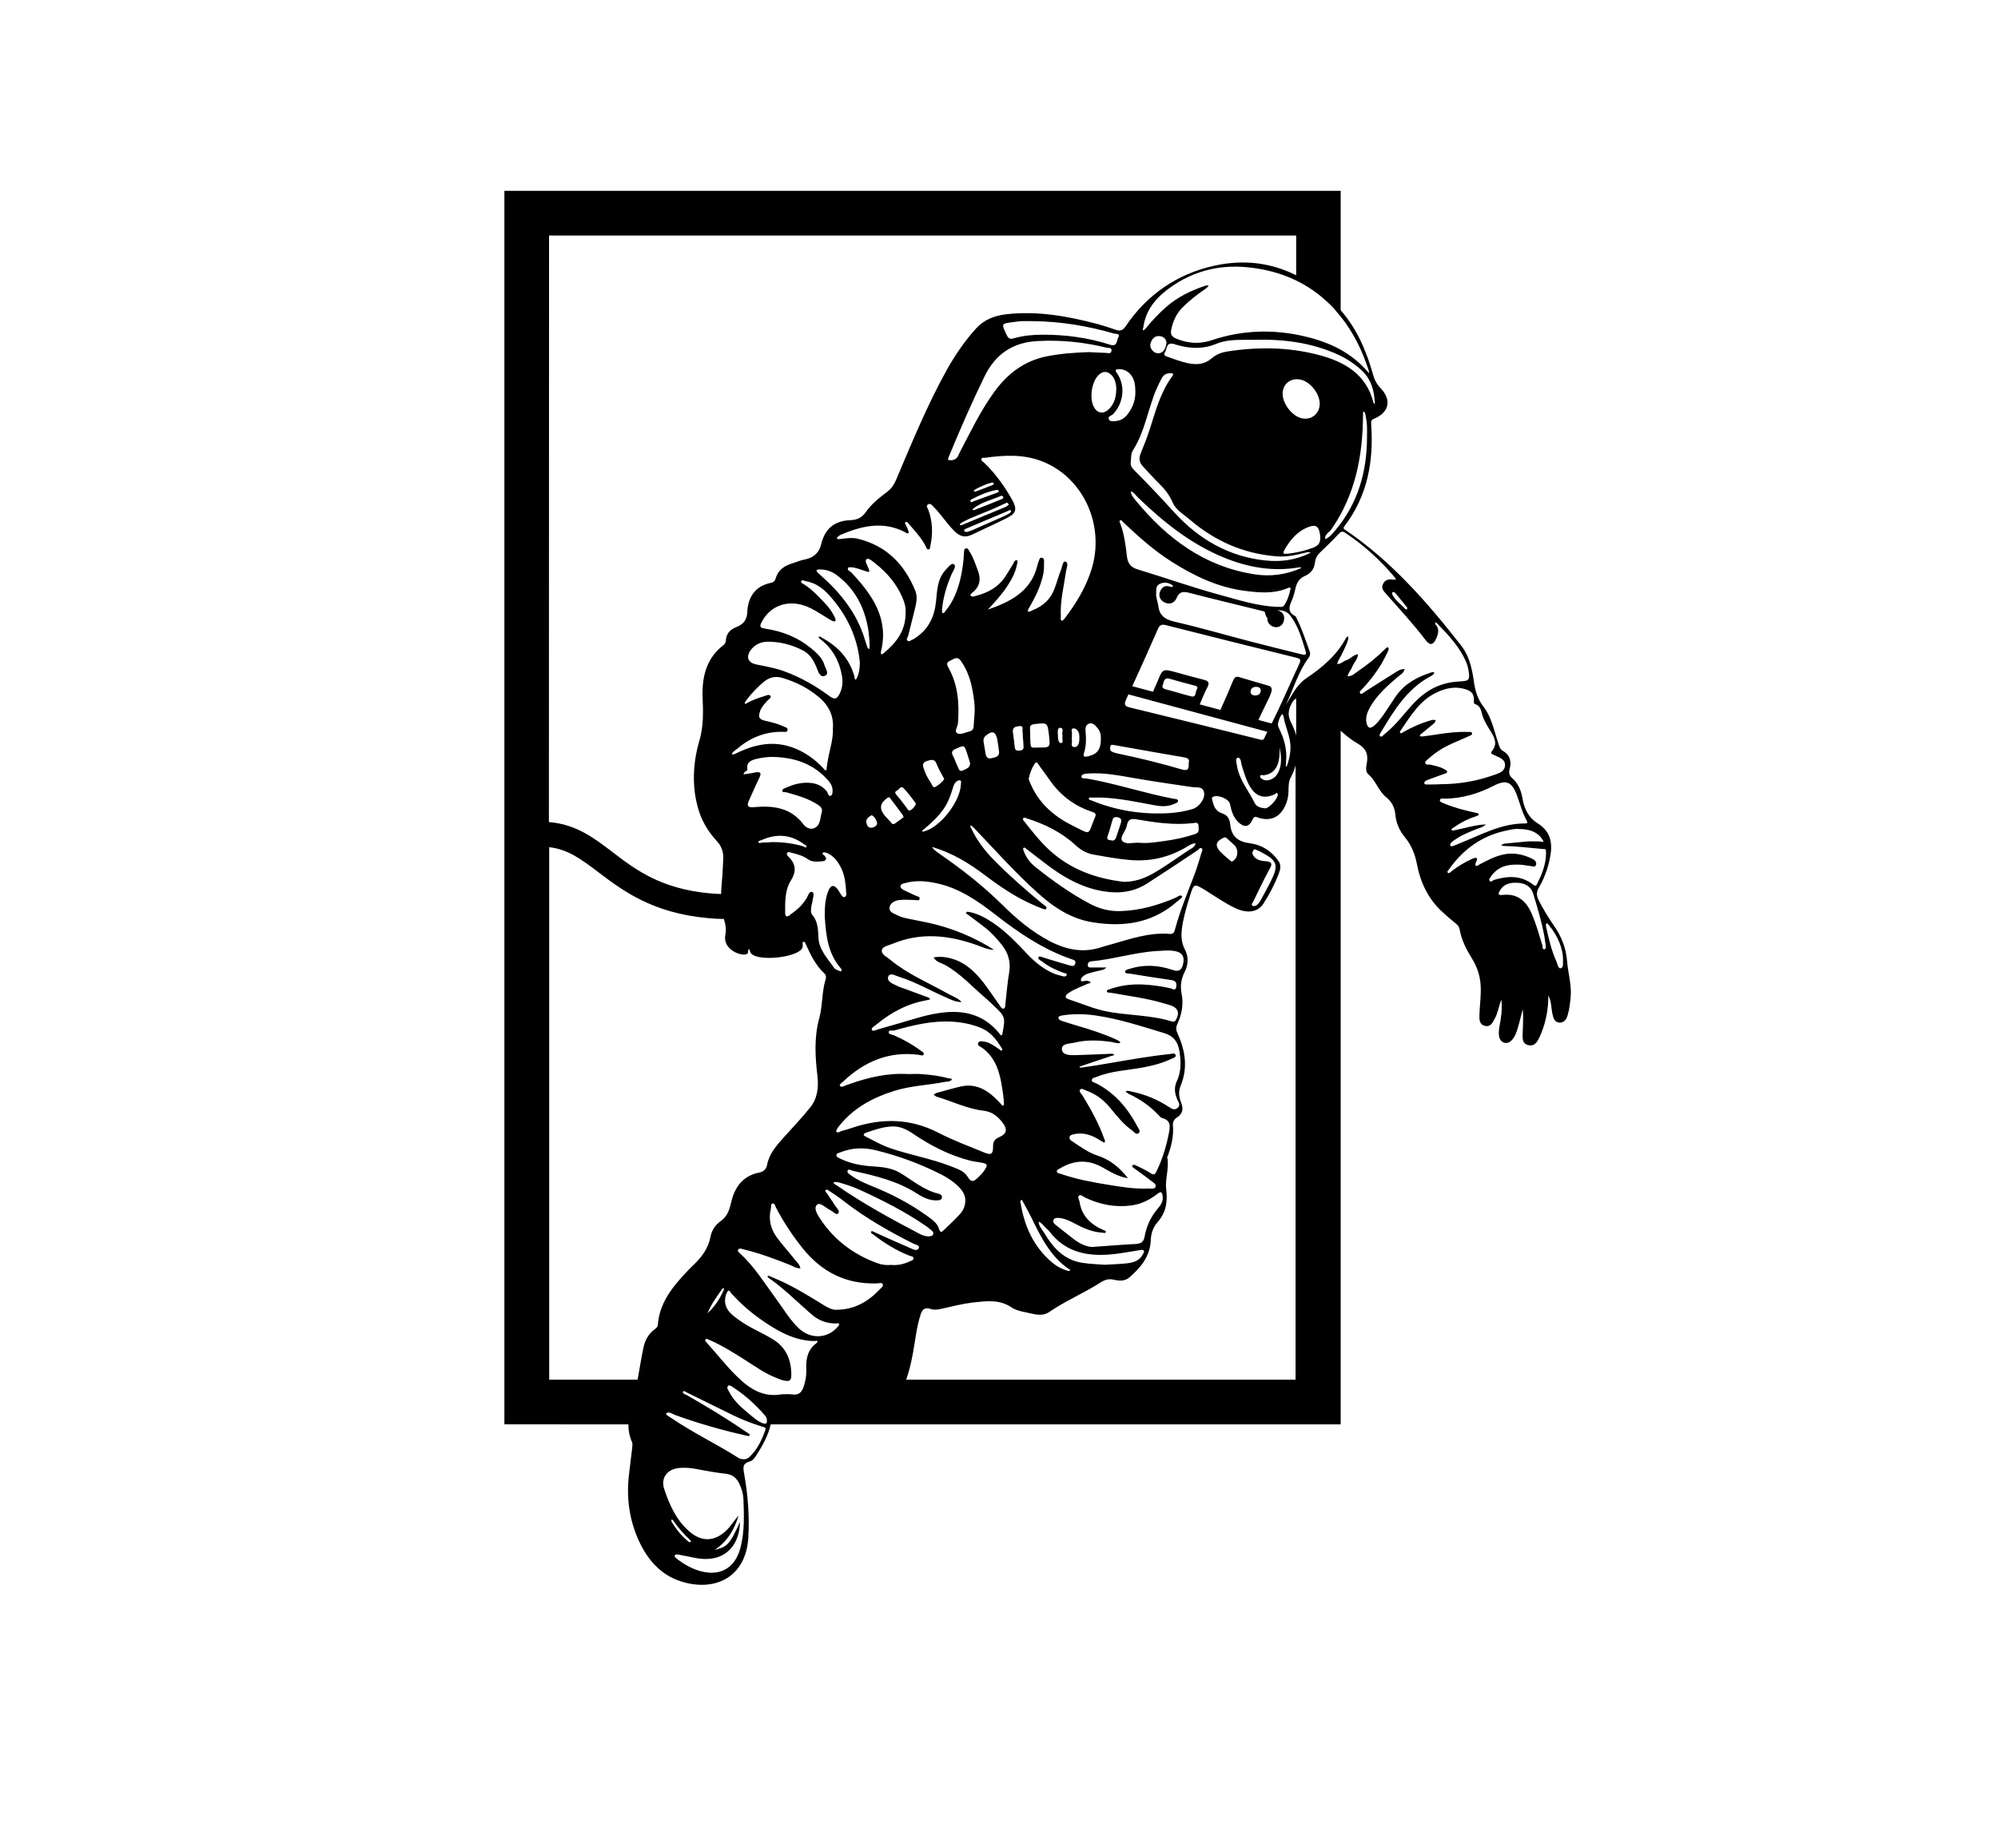<?xml version="1.0" encoding="utf-8"?>
<!-- Generator: Adobe Illustrator 26.0.1, SVG Export Plug-In . SVG Version: 6.00 Build 0)  -->
<svg version="1.1" id="Слой_1" xmlns="http://www.w3.org/2000/svg" xmlns:xlink="http://www.w3.org/1999/xlink" x="0px" y="0px"
	 viewBox="0 0 1297.3 1199.7" style="enable-background:new 0 0 1297.3 1199.7;" xml:space="preserve">
<path d="M1017.5,624c-0.7-8.7-3.7-16.1-8.5-23c-3.7-5.4-7.1-10.9-10-16.7c-1.4-2.8-1.5-5.2,0.1-7.9c3.3-5.6,5.6-11.7,7-18
	c2.1-9.5,1.8-18.1-7.9-24c-5.6-3.5-8.5-9.3-9.6-15.8c-0.9-5.2-2.7-9.9-6.8-13.5c-1.8-1.6-2.3-3.3-1.6-5.8c1.3-4.7,0.4-9-4.2-11.7
	c-2.4-1.3-2.6-3.6-3.4-5.8c-2.6-7.8-4.2-16.3-9.3-22.9c-4.1-5.2-5.6-11.1-6.4-17c-1.2-8.3-3-16.1-8.1-22.7
	c-21.9-28-45.2-54.7-74.9-74.9c-1.2-0.8-2.2-1.1-0.8-2.9c14.9-19.6,18.9-42.1,17.2-66c-0.1-1.9-0.1-2.8,2-3.6
	c9.7-4.1,11.4-12.1,4.2-19.7c-2.5-2.6-4.1-5.5-5-9c-4.3-15.3-10.5-29.7-21-41.7v-77.5h-543v800.8H408c0,3.9,0.7,7.8,2.4,11.6
	c0.4,1,0.2,2.3,0.1,3.5c-0.7,6.1-1.5,12.2-2.2,18.3c-1.6,14.7,0.4,29,6.6,42.4c5.6,12,13.8,21.7,26.8,26
	c22.1,7.3,42.6-2.2,44.2-28.3c0.8-13.9-0.3-27.7-2.7-41.3c-0.8-4.3-1.1-6.8,3.7-8.1c1.7-0.5,2.9-2.1,4-3.7c4.1-6.4,7.9-13,9.5-20.4
	h370.1V474.4c3.4,3.1,7,6,11,8.3c5.5,3.2,7,6.9,6,12.6c-0.4,2.5-1.1,5.6,0.8,7.2c5.1,4.3,6.7,11.1,11.9,15.2
	c3.5,2.8,5.4,6.6,5.8,11.2c0.5,5.6,2.8,10.6,6.4,14.9c4,4.9,6.3,10.5,7.5,16.7c2.3,12.2,7.3,23.1,16.7,31.6c2.8,2.6,5.7,5.1,8.7,7.5
	c1.2,1,2.2,2.1,2.4,3.6c1.2,7,4.4,13.2,8.1,19.2c3.1,5,5,10.4,5.5,16.3c0.6,6.7-0.5,13.3-0.7,20c-0.1,3-0.2,6.4,3.6,7.3
	c3.6,0.9,4.9-2.1,6.3-4.6c2-3.5,2.5-7.7,4.3-12.4c0.8,6.6-0.2,12-1.2,17.4c-1.1,6.1-0.1,9.5,3,10.5c3.2,1,6.3-1.7,8.3-7.6
	c1.4-4.3,2.4-8.8,3.8-14.1c0.6,6.5,0,12-0.1,17.5c0,2.5,0.5,5.1,3.6,5.8c3.2,0.8,5.1-0.9,6.5-3.4c0.8-1.4,1.5-3,2.1-4.5
	c3.1-7.8,4.6-15.9,4.5-24.3c2.2,3.9,1.8,8.3,2.8,12.4c0.5,2.5,1.5,5.1,4.5,5.2c2.9,0.1,4.5-2.1,5.2-4.6c1.3-4.3,1.8-8.8,2.1-13.3
	C1020.3,638.6,1018.1,631.4,1017.5,624z M913.6,394.3c0.2,0.3,0,0.9,0,1.4c-0.4-0.1-0.9-0.1-1.2-0.4c-2.6-2.9-6.1-5.1-8-8.7
	c-0.4-0.8-1.2-1.8,0.4-2.3c0.3,0.1,0.7,0.2,0.9,0.4C908.4,387.9,911,391.1,913.6,394.3z M887.6,284.2c-0.1,22.2-5.9,42.6-20.5,60
	c-1.9,2.2-3.8,4.7-6.7,5.8c-0.3-3.3,2.9-4.5,4.3-6.7c15.2-22.1,20.1-47,20.3-73.3c0-3,0.2-3.1,0.5-2.8c0.8,0.6,1.1,1.6,1.2,2.6
	c0.2,1.8,0.7,3.6,0.8,5.5C887.7,278.2,887.6,281.2,887.6,284.2z M892.7,262.4c-0.5-0.5-0.8-0.7-0.9-1c-4.8-18.8-19.1-26.7-36.1-31.1
	c-19.4-5-39.1-5.2-58.9-2.1c-3.7,0.6-7.1,1.9-9.9,4.3c-4.6,4.1-9.9,4.5-15.5,3.3c-4.4-0.9-8.6-2.5-12.8-4c-1.3-0.5-3.7-0.8-2.1-3.3
	c1.3-2,0.6-5.8,4.6-5.4c1,0.1,1.9,0.5,2.9,0.8c8.7,2.5,17.1,2.9,25.8-0.7c8-3.3,16.8-2.4,25.2-2.6c18.4-0.5,36.4,1.8,53.5,9.5
	c5.8,2.6,11,6.1,15.7,10.4C890.5,246.4,892.4,253.9,892.7,262.4z M831,474c-0.7-1.5-1.6-3-1.1-4.7c0.5-2.1,1.2-4.1,2.6-5.8
	c1.3,1.5,1.1,3.4,1.6,5.1c1.6,5.7,4,11.2,3.8,17.3c-0.1,3.5-0.8,6.9-1.9,10.2c-0.2,0.6-0.5,1.1-0.7,1.7c-0.7-0.4-0.4-1.1-0.3-1.6
	c0-1.6,0.1-3.3,0.2-5C835.2,485.1,833.6,479.4,831,474z M733.7,632.1c9,1.5,18,2.9,27,4.2c2.6,0.4,3.4,1.7,3.1,4.1
	c-0.5,3.5-2.6,1.4-4.1,1.1c-12-2.4-24-3.8-36-0.3c-1,0.3-1.9,0.5-2.8,0.9c-0.9,0.3-2.4,0.4-2.2,1.6c0.2,1,1.7,0.6,2.6,0.8
	c11.4,2.1,23,3.5,34.1,6.8c1.6,0.5,3.2,0.9,4.8,1.4c4.8,1.8,5.8,4.8,3.4,9.3c-0.7,1.4-1.7,1.5-2.9,1.1c-14.1-4.4-29-3.7-43.2-6.7
	c-8-1.7-15.4-5-23.2-7.5c-3.3-1-2.9-2.6-0.4-4.3c3.9-2.6,8.3-4.1,12.5-6c0.6-0.3,1.8,0.1,1.6-1.1c0-0.3-1.1-0.4-1.7-0.7
	c-1.5-0.6-4.4,1.3-4.5-0.5c-0.1-1.7,2.4-3.5,4.5-4.2c2.3-0.8,4.8-1.3,7.2-1.9c1.6-0.4,3.2-0.4,4.9-2.1c-3.5,0-6.4,0-9.4,0
	c-1.1,0-2.6,0.3-2.7-1.4c-0.1-1.4,0.5-2.4,2.3-2.6c14.4-1.3,28.3-5.9,42.8-6.7c4.3-0.2,8.6-0.8,12.9,0.4c3.9,1.2,5,4.1,3.7,8.8
	c-1.1,3.9-3.4,4.2-6.9,3c-9-3-18.2-3.6-27.4-0.7c-1.3,0.4-3.3,0.9-3.2,1.8C730.5,632.3,732.5,631.9,733.7,632.1z M764.6,714.2
	c0.7,1.5,2,3.3,0.1,5c-2,1.8-3.8,0.7-5.5-0.4c-7.7-5.1-16.1-8.5-25.2-10.3c-1-0.2-2.2-0.7-3.2,0.2c0.8,0.5,1.5,1.2,2.4,1.6
	c7.3,3.4,13.8,8,19.3,13.9c0.6,0.6,1.2,1.4,1.9,1.6c6.1,1.5,5.4,5.6,4.5,10.2c-1.7,8.5-4.2,16.7-8,24.5c-1,2.2-1.8,2.4-3.9,1.1
	c-2.9-1.9-6.1-3.4-9.2-4.9c-0.8-0.4-2.1-0.9-2.6,0.1c-0.4,0.7,0.8,1.3,1.4,1.8c3.6,2.7,7.3,5.2,10.8,8c1.3,1,3.4,2.1,3,3.6
	c-0.5,2.1-3.2,1.4-4.8,1.4c-8.7,0.4-17.2-1-25.8-2.4c-10.5-1.7-20.9-3.6-31-7.1c-1-0.3-2.5-0.3-2.6-1.7c0-1,1.3-1.4,2.1-1.9
	c9-5.4,18.1-5.9,27.4-0.7c5.2,2.9,10.2,6.1,16.7,7.1c-5.4-6.9-11.6-12-19.5-14.6c-6.1-1.9-11.2-5.7-16.5-9.2c-1-0.6-2.1-1.4-2-2.7
	c0.2-1.6,1.9-1.8,3.1-2.1c6.5-1.4,12.1,0.9,17.4,4.4c0.7,0.4,1.9,1.2,2.1,1c1-0.7,0.2-1.7-0.1-2.6c-3.5-9.9-8.6-19-14.1-28
	c-0.7-1.2-2.5-2.5-1.5-3.7s2.8,0.2,4.2,0.7c6.3,2.2,11.3,6.2,15.5,11.3c4.3,5.3,8.6,10.6,14.2,14.6c1.2,0.9,2.7,3,4.2,1.6
	c1.4-1.2-0.3-3.1-1-4.5c-6.2-11.7-14.5-21.5-26.5-27.7c-1.1-0.6-3.1-0.9-3-2.1c0.1-1.6,2.1-1.8,3.5-2.3c9.4-3.8,19.4-4.1,29.2-5.9
	c6.5-1.2,13-2.8,19-5.7c1.1-0.5,3.1-1,2.8-2.3c-0.5-1.9-2.5-0.9-3.8-0.8c-13.7,1.4-27.3,3.9-40.9,6.2c-5.2,0.9-10.5,1.7-15.8,2.5
	c-0.7,0.1-1.5,0.4-2.1-0.4c0.6-0.2,1.2-0.5,1.8-0.7c6.4-2.2,12.9-4.3,19.3-6.5c0.5-0.2,1.5,0,1.5-0.9c0-0.1-1.1-0.4-1.6-0.4
	c-7.7,0.3-15.3,0.7-23,0.9c-3.7,0.1-8.9,0.2-9.3-3.7c-0.4-3.9,5-3.7,8.2-4.4c8-2,16.2-1.6,24.3-0.4c0.8,0.1,1.6,0.5,2.4,0.5
	c1,0,2.2,0.9,3.1-0.4c-0.8-0.5-1.5-1.2-2.4-1.6c-8.2-3.7-16.7-6.5-25.3-9c-3-0.9-6-1.8-9-2.8c-1.5-0.5-3.8-0.9-3.5-2.8
	c0.1-0.9,2.5-1.2,4-1.4c6.8-0.9,13.7-0.7,20.4,0.3c15.1,2.2,29.6,7,44.2,11.4c6,1.8,8.9,5.5,9.9,11.7c1.1,6.9,1.3,13.5-1.9,20
	C762.2,706.4,762.8,710.3,764.6,714.2z M628.5,593.8c3.7,2.8,7.5,5.6,11.1,8.4c4.1,3.2,7.5,7,10.8,11.1c4.1,5.2,6,10.9,4.9,17.7
	c-1.2,6.9-1.7,13.9-2.5,20.8c-0.1,1.1,0,2.8-1.2,3c-1.2,0.3-1.9-1.2-2.5-2.1c-3.5-4.8-6.8-9.9-10.4-14.6
	c-5.8-7.5-12.5-13.8-22.1-16.1c-3.5-0.9-6.9-1-10.4-0.5c1.5,3.1,4.9,3.6,7.5,5c10.2,5.7,17.8,14.4,26.6,21.8c1.5,1.3,3,2.7,4.4,4.1
	c8.1,7.6,8.2,7.9,6.2,18.5c-0.1,0.4-0.2,1.2-0.4,1.2c-1,0.2-1.3-0.8-1.8-1.4c-8.8-10.7-20.2-14.6-33.7-13.6
	c-6.7,0.5-13.1,1.9-19.5,3.8c-8.3,2.4-16.5,4.9-24.8,7.2c-1.5,0.4-4,1.8-4.6,0.5c-0.7-1.3,1.8-2.4,3-3.5
	c9.5-7.9,20.1-13.5,32.4-15.7c0.8-0.1,1.6-0.4,2.4-0.6c-0.3-1.1-1.4-1.3-2.2-1.6c-4.5-1.7-9-3.3-13.5-5c-2-0.7-4.1-1.3-6-2.3
	c-2.6-1.3-6.7-2.7-5.4-6c1.1-2.7,4.8-0.4,7.1,0.3c10.3,3.2,19.7,8.7,29.6,13c3.5,1.5,6.9,3.5,10.9,3.3c-2.6-2.7-6.2-3.8-9.3-5.6
	c-12.5-7-25.8-12.5-36.9-21.7c-2.2-1.9-6.1-3.5-5.6-6.4c0.4-2.4,4.4-3,7-4.1c18.3-7.6,36.4-5.6,54.5,0.8c3.7,1.3,7.2,3.1,11.3,3.1
	c-13.3-8.4-27.6-14.3-43-17.6c-4.9-1.1-9.8-1.9-14.6-3c-1.8-0.4-3.5-1-5.1-1.8c-2.3-1.2-5.7-2-5.1-5.2c0.5-3,3.6-4.4,6.5-4.7
	c3.3-0.4,6.6,0,10,0c1.1,0,2.7,0.8,3-0.8c0.3-1.4-1.5-1.5-2.5-2c-2.5-1.2-5.1-2.3-7.7-3.6c-1-0.5-2.3-1.4-2.2-2.5
	c0-1.6,1.9-1.8,3-2.1c7.1-2,14.2-1.3,21.2,0.3c14.3,3.2,26.1,11.4,37.4,20.2c15.3,11.9,31.2,22.7,49.7,29c1.3,0.5,2.6,0.7,2.2,2.6
	c-0.5,2.2-2.1,1.8-3.5,1.4c-5.6-1.6-11.1-3.2-16.7-5c-1.3-0.4-3.3-1.4-3.7-0.4c-0.6,1.6,1.5,2.1,2.6,3c4.2,3.3,9,5.5,14,7.3
	c0.6,0.2,1.9,0,1.7,1.2c-0.2,0.9-1.3,1.2-2.1,1c-2.2-0.6-4.5-1.1-6.6-2c-6.3-2.8-11.6-7-16.4-12c-7.2-7.6-14.4-15.3-23.2-21.1
	c-4.6-3-9.4-5.7-14.9-6.7c-0.6-0.1-1.7-0.3-1.8,0C626.7,593.1,627.9,593.4,628.5,593.8z M639,748.2c-10-4.1-20.2-7.9-29.7-12.8
	c-18-9.3-36.3-9.6-55.1-3.5c-2.5,0.8-5,1.7-7.6,2.3c-1.2,0.3-2.6,1.8-3.6,0.4c-0.4-0.5,0.9-2.4,1.7-3.4c9.3-11.8,21.9-18.6,36-23
	c10.9-3.4,22.2-3.7,33.3-5.9c0.6-0.1,1.4,0,2-0.2c0.8-0.3,2-0.8,2-1.2c-0.1-1-1.2-0.6-1.9-0.8c-6-1.6-12-2.4-18.2-2.8
	c-3-0.2-6,0-8.1,0c-13.8-0.8-26,2.2-38,6.4c-0.9,0.3-1.9,0.7-2.8,1c-1.2,0.5-2.8,1.4-3.6,0.3c-0.6-0.8,1-1.9,1.8-2.6
	c13.8-13.2,30-20.1,49.4-17.6c1.1,0.1,2.6,1,3.1-0.2c0.6-1.3-1.1-1.9-1.9-2.5c-5.3-4-11.1-7.2-17.2-9.9c-1.3-0.6-3.7-0.6-3.6-2.1
	c0.1-1.6,2.4-0.8,3.7-1.1c12.3-3.5,24.7-6.5,37.7-5.7c6.4,0.4,12.5,1.6,18.4,4c6.2,2.5,10.1,7.4,13.4,12.9c0.3,0.5,1,1.1,0.4,1.7
	c-0.6,0.6-1.2-0.3-1.6-0.6c-1.6-1-3-2.1-4.6-3c-1.4-0.8-2.9-1.6-4.5-1.9c-1.5-0.3-3.9-0.9-4.7,0.5c-1,1.9,1.5,2.6,2.7,3.5
	c8.9,6.6,11.4,16.4,12.9,26.6c0.4,2.6,0.8,5.3,1,7.9c0.1,0.9,0.2,2.5-0.2,2.7c-1.1,0.6-1.5-0.8-2.2-1.5c-2.5-2.5-4.9-5-7.8-7
	c-5.3-3.7-11.1-5.2-17.5-3.8c-5.3,1.2-10.6,2.8-15.8,4.2c-0.8,0.2-1.4,0.8-2.1,1.2c0.7,0.4,1.3,1.1,2,1.3c10.2,3,19.8,7.9,30.5,9.1
	c5.5,0.6,9.5,3.9,12.6,8.2c2.9,4,2.3,6.8-2.2,8.8c-3,1.3-4.4,2.8-4.3,6.2C644.8,749.3,643.6,750.1,639,748.2z M515.9,817.5
	c-3.8-4.8-8-9.4-11.6-14.3c-4-5.5-5.4-11.7-3.8-18.4c0.3-1.2-0.3-3.2,1.2-3.5c1.5-0.2,1.6,1.8,2.2,2.8c4.9,9.3,10.6,18,17.2,26.2
	c12.3,15.4,28.1,23.5,48.1,22.9c1.4,0,3.5-0.8,4,0.6c0.5,1.3-1.2,2.5-2.2,3.5c-7.4,7.8-16.1,12.8-27.3,13c-3,0.3-5.6-1.1-8.2-2.6
	c-9.1-5.6-18.1-11.2-27.7-15.7c-2.6-1.2-5.2-2.2-7.8-3.4c-0.6-0.3-1.2-0.6-1.7,0c-0.1,0.1,0.5,0.8,0.9,1.1
	c10.3,7.1,19,16.2,28.5,24.2c4.3,3.6,9.5,5.4,15.2,5.3c0.7,0,1.8-0.6,2,0.6c0.1,0.5-0.6,1.1-1,1.6c-6.5,7.7-17.6,8.2-25.2,1
	c-5.8-5.5-9.9-12.5-14.6-18.9c-7.5-10.2-14.1-21-23.5-29.7c-0.7-0.6-1.9-1.5-1.4-2.4c0.8-1.4,2.5-0.6,3.6-0.3
	c10.4,2.5,20.3,6.2,30.1,10.1c2.2,0.9,4.2,2.4,6.8,2.2C519.4,821.1,517.4,819.4,515.9,817.5z M591.1,810.3
	c-7.8-3.4-15.5-6.8-23.2-10.3c-0.7-0.3-1.8-1.2-2.2-0.5c-0.7,1.1,0.8,1.5,1.4,2c7.1,5.6,14.7,10.2,23.1,13.6c1.2,0.5,3,0.5,3,1.8
	s-1.9,1.7-3,2.2c-3.7,1.7-7.6,2.5-11.6,2.1c-3.1,0.3-6.1-0.1-8.9-1.1c-15.1-5.5-27.5-14.6-36.6-28c-2-3-5.1-7.4-2.7-9.9
	c2-2.1,5.8,2.1,8.8,3.5c1.7,0.8,3.8,3.4,5,2.1c1.5-1.6-1.1-3.7-2.2-5.4c-1.5-2.6-3.4-5-4.9-7.5c-0.5-0.7-1.9-1.4-0.8-2.4
	c0.7-0.6,1.5,0.3,2.2,0.7c3,2,6.1,4,9,6.3c14.1,11,29.5,19.8,45.4,27.8c1.4,0.7,4.6,1.1,3.6,3.1
	C595.5,812.5,592.9,811.1,591.1,810.3z M527.4,579.1c-1.9-0.7-2.7,2.3-3.6,3.9c-2.8,4.8-6.8,8.1-11.2,11.2c-1.9,1.4-2.7,0.8-2.8-1.4
	c0-7.3-0.3-14.8,3.8-21.3c3.4-5.4,3.3-10.2-1.1-14.8c-0.8-0.8-2.1-1.8-1.4-2.9c0.6-1.1,2.1-0.4,3.2-0.1c3.5,0.9,7.2,1.9,10.1,4
	c2.9,2.1,6,1.7,9.1,1.5c2.3-0.2,4.1-1.2,1.7-3.8c-0.5-0.5-1.7-1-0.9-1.8c0.4-0.4,1.6-0.2,2.3,0c5,2,7.8,6.2,9.9,10.7
	c2.1,4.6,2.6,9.6,2.9,14.6c0.1,1.3,0.4,3-1.1,3.5c-1.1,0.3-1.9-1.2-2.5-2.1c-0.6-0.8-1-1.7-1.6-2.5c-2.4-3.6-4.7-3.5-6.3,0.4
	c-2.2,5.3-2.4,11-2.4,16.7c0.8,12,1.9,23.9,10.3,33.6c0.4,0.5,1,1.1,0.6,1.7c-0.5,0.8-1.2,0.2-1.8,0c-1-0.5-2.4-0.9-3-1.8
	c-4.2-6.2-9.9-11.7-10.2-19.9c-0.2-5.2-0.4-10.4-4-14.6c-1.3-1.6-0.8-3.5-0.6-5.3c0.1-1.3,0.7-2.6,0.8-3.9
	C527.9,582.7,529,579.7,527.4,579.1z M490.6,501.4c-1,0.2-1.9,0.5-2.9,0.6c-1.6,0.3-3.2,0.5-4.9,0.7c0-1.8,2.7-2.2,2.5-3
	c-0.9-4.8,2.2-6.1,5.8-7c3.4-0.8,6.8-1.3,10.3-1.3c14,0.2,26.5,4.2,36.1,15c1.5,1.7,2.7,3.4,3,5.6c0.2,1.7,0.2,4.1-1.1,4.6
	c-1.6,0.7-1.8-1.9-2.6-2.9c-2.7-3.3-6.2-5-10.3-5.4c-5.8-0.6-11.2,0.8-16.4,3.2c-0.8,0.4-2.2,0.6-2.1,1.8c0,1.5,1.5,0.8,2.3,1
	c7.2,2,14.4,4,20.7,8.1c2,1.3,3.3,2.7,2.5,5.3c-1.1,3.5-0.6,8-4.7,9.9c-2.6,1.2-5.6-0.3-7.1-2.4c-8.3-11-19.8-12.3-32.2-11.2
	c-3.8,0.4-4.9-0.8-3.2-4.3c2.3-5,4.4-10,6.8-14.9C494.5,501.9,493.8,500.9,490.6,501.4z M508.5,471.5c-3.6-1.7-7.5-2.6-11.4-3.5
	c-4.4-1-5-2.4-3.4-6.8c0.9-2.4,2.7-4.2,4.3-6c0.9-1.1,3.1-2.3,2.3-3.4c-1-1.4-3-0.1-4.5,0.3c-3.5,1-6.9,2.3-10.2,4
	c-0.7,0.3-1.3,1.3-2.1,0.5c-0.1-0.1,0.6-1.3,1.1-2c3.3-4.4,7.1-8.4,11.3-11.9c3.5-2.9,7.4-4,12.1-2.6c8.7,2.6,16.6,6.5,23.6,12.4
	c6.4,5.3,9.8,12.1,9.2,20.3c0.3,7.4-2.2,14-3.3,20.9c-0.2,1.5-0.5,2.9-0.7,4.4c-0.1,0.6,0,1.8-0.3,1.9c-0.9,0.4-1.3-0.6-1.9-1.2
	c-5.8-6.2-12.5-10.9-20.5-13.7c-11.9-4.1-23.2-2-34.3,3.1c-1.5,0.7-2.8,1.7-4.6,1.6c0.4-1.9,2.2-2.6,3.5-3.7
	c8.4-7.2,18-11.1,29.1-11c1.2,0,3.2,0.5,3.5-0.9C511.9,472.4,509.7,472.1,508.5,471.5z M535.3,431.7c-1.4-4.6-5-7.8-8.6-10.8
	c-8.6-7.1-18.5-11-29.4-12.7c-4.1-0.6-4.4-1.3-2.4-5c5.3-9.6,15.7-13.6,26.5-10.3c5.7,1.7,10.4,5.1,15.4,8.1c1.1,0.7,2.3,1.4,3.5,2
	c0.7,0.4,1.7,0.8,2.2-0.1c0.2-0.4-0.1-1.2-0.3-1.8c-1.6-3.3-3.6-6.4-6.1-9c-4.4-4.6-8.6-9.3-14-12.7c-0.8-0.5-2.3-1-1.9-1.9
	c0.6-1.5,2.1-0.4,3-0.2c6.2,1,11.1,4.6,15.1,9c11.2,12.4,18.3,26.7,20,43.5c0,3.3-0.3,6.4-1.5,9.4c-0.3,0.8-0.9,2-1.2,2
	c-0.9-0.1-0.6-1.3-0.8-2c-3.2-11.5-10.6-19.4-20.8-25c-0.8-0.4-1.5-1.4-2.6-0.6c0.5,0.6,1,1.2,1.7,1.7c7.7,6.1,12,14.1,13.6,23.6
	c0.7,3.9,0.3,7.6-1.4,11.2c-1.9,3.9-3.3,4.3-6.9,1.7c-9-6.7-18.6-12.1-29.2-16c-6-2.2-12.2-3.2-18.4-4.5c-5-1.1-6.5-4.6-3.6-8.9
	c3-4.4,7.5-6,12.5-5.8c7.6,0.2,14.7,2.1,21.5,5.6c4.8,2.4,7.2,6.7,9.1,11.4c1,2.5,2.1,6.5,5.4,5.1C538.6,437.4,536,434,535.3,431.7z
	 M589.3,343.3c-0.2-0.5-0.4-0.9-0.6-1.4c-0.5-1-1.6-2.5-0.7-3c0.8-0.6,1.9,0.9,2.6,1.8c3.9,4.5,8,8.9,10.7,14.4
	c0.3,0.6,0.5,1.8,1.6,1.6c1.1-0.1,1-1.2,1.1-2c1.8-8,1.6-15.8-1.2-23.6c-0.4-1.2-1.8-2.6-0.3-3.6c1.6-1.1,2.7,0.6,3.7,1.6
	c5,4.9,8.6,11,13.7,15.9c3.5,3.4,6.9,4.2,11.2,2.1c7.5-3.6,15.1-7,22.5-10.7c6.2-3.1,7-5.7,3.6-11.9c-5-8.9-10.9-17.1-18.3-24.2
	c-0.7-0.7-1.9-1.1-1.7-2.2c0.2-1.3,1.6-0.8,2.5-0.9c12.6-1.8,25.2-2.4,37.4,2.5c26.5,10.6,40.5,41.6,31.6,70
	c-3.6,11.5-9.8,21.8-17.1,31.4c-0.6,0.8-1.6,2-2,1.9c-1.4-0.4-0.7-1.9-0.8-3c-0.5-9.9,2-19.5,3.4-29.2c0.3-2.1,1.9-5.4-0.4-6.2
	c-1.8-0.5-2,3.2-2.8,5.1c-1.6,4-2.7,8.2-4.2,12.2c-2.5,7-7.5,11.6-14.4,14.3c-1,0.4-2.1,1.5-3.1,0.5c-0.2-0.2,0.6-1.7,1.1-2.5
	c3.9-6.6,7.2-13.5,8.9-21c0.6-2.8,0.6-5.6,0.6-8.4c0-1.1,0.1-2.6-1.5-2.7c-1.5-0.2-1.6,1.5-2,2.4c-0.5,1-0.7,2.2-1,3.3
	c-4.4,16.6-17.6,22.9-32,28c4.4-4.8,8.8-9.5,12.4-14.9c2.8-4.3,5.4-8.8,6.4-13.9c0.2-1.1,1-2.9,0.1-3.2c-1.5-0.5-1.9,1.4-2.6,2.5
	c-1.7,2.7-3.2,5.4-5,8.1c-4.6,6.9-11.4,10.5-19.2,12.5c-1.1,0.3-2.5,0.8-3.2-0.2c-0.6-0.9,0.8-1.7,1.5-2.3c4.7-4,5.2-8.8,3-14.4
	c-1.6-4-2.8-8.2-5.2-11.8c-0.6-1-1.1-2.5-2.4-2.2c-1.3,0.3-1.2,1.8-1.3,3c-0.2,5.5-1,11-2.2,16.3c-1.8,7.6-4.5,14.9-9.6,21.1
	c-0.6,0.7-1,2-2.2,1.5c-0.3-0.2-0.3-1.5-0.2-2.4c0.7-8,3.1-15.6,6.3-23c0.9-2,3.2-4.9,1.3-6.2c-1.4-1-3.8,2-5.3,3.7
	c-5.3,5.7-5.5,13-6.2,20.1c-0.9,9.8-4.6,18-12.9,23.7c-0.7,0.5-1.4,1-2.1,1.3c-1.2,0.3-2.4,1.9-3.6,0.8c-1.1-1,0.3-2.1,0.5-3.2
	c1.6-6.6,3.4-13.2,4.9-19.8c0.7-3.1,0.9-6.4-0.3-9.4c-7-17.1-18.7-29.2-37.2-33.7c-3.9-1-7.9-0.3-11.9,0.2c-0.6,0.1-1.5,0-1.7-0.3
	c-0.3-0.7,0.4-1.1,0.9-1.5c0.4-0.3,0.8-0.7,1.2-0.9c13.7-5.8,27.4-9.2,41.7-2c0.8,0.4,1.7,1.6,2.6,0.7
	C590.3,345.6,589.6,344.2,589.3,343.3z M767.2,499.5c-13.6-4-27.4-7.4-41.4-10.3c-1.3-0.3-2.6-0.6-3.8-1.2c-1.5-0.7-1.3-2.2-1-3.5
	c0.3-1.4,1.5-0.9,2.4-0.8c15.2,2.7,30.3,5.4,45.5,8c2.4,0.4,3.7,1.3,2.9,3.8C772,499,771.7,500.8,767.2,499.5z M720,272.2
	c-1-2,1.8-2.3,2.8-3.4c6.8-7.2,8.1-18.5,2.4-26.6c-1.6-2.3-0.6-2.4,1.2-2.5c5-0.3,9.4,3.6,10.4,9.5c0.3,1.6,0.3,3.3,0.4,5
	c0.1,5.6-1.7,10.4-5.1,14.8c-1.7,2.2-3.9,3.8-6.6,4.2C723.6,273.4,721,274.2,720,272.2z M704.9,475.3c-0.2-2.2-0.3-4.6,2.2-5.5
	c2.4-0.9,4,1.1,5.4,2.7c1.9,2.1,2.4,4.6,2.3,7.4c0,6.6-2.4,9.8-8.3,11.1c-2.1,0.5-3.6,0.6-2.6-2.4
	C705.3,484.2,705.3,479.8,704.9,475.3z M710,263.7c-2.6-5.5-1.2-15.2,2.8-19.7c3.1-3.5,6.7-3.3,9.6,0.3c1.5,1.9,2.4,5,2.4,8.4
	c-0.1,4.7-1.1,9.2-4.6,12.7C716.5,269.2,712.3,268.5,710,263.7z M726.1,219.1c-1.2,1.9-0.4,6.2-5.3,4.7c-14.3-4.6-29.1-6.6-44.2-6.5
	c-6.2,0-12.3,0.6-18.2,2.3c-2.8,0.8-3.7,0.1-4.8-2.2c-3.5-7.4-3.6-7.3,4.4-8.3c1.7-0.2,3.3-0.5,5-0.6c2.7-0.1,5.3,0,8,0
	c17.9,0.2,35.3,3.1,52.5,8.1C724.4,216.8,727.7,216.4,726.1,219.1z M673.9,221.4c15.1-0.8,29.9,0.7,44.5,4.3c1.1,0.3,3.6-0.3,3.3,2
	c-0.2,2.2-2.3,1.5-3.6,1.4c-4-0.1-8-0.4-11.2-0.5c-9.6,0.3-18.3,1-27,2.7c-14.9,2.9-25.9,11.4-34.6,23.5
	c-8.8,12.2-15.2,25.7-22.2,39c-0.6,1.2-1,2.6-1.9,3.5c-1.4,1.4-3.7,1.8-5.4,1.3c-0.8-0.2,0.5-2.5,1-3.9c7-16.9,14.3-33.6,22.3-50
	C646.2,229.9,657.6,222.2,673.9,221.4z M652.9,329.1c-9.3,3.9-18.7,7.7-28,11.6c-0.7,0.3-1.3,0.5-1.7-0.1c-0.1-0.2,0.7-1,1.2-1.3
	c7.3-4,15.3-6.5,22.8-10c2-0.9,3.9-1.8,5.9-2.7c1-0.5,1.5,0,1.9,1.1C654.2,328.2,653.6,328.8,652.9,329.1z M656.5,331.7
	c0.1,0.3-0.5,1.2-1,1.5c-1.3,0.8-2.6,1.5-4,2.1c-6.7,2.9-13.3,5.9-20,8.8c-1.2,0.5-2.5,0.9-3.2,1.2c-1.2,0-2,0.1-2.2-0.6
	c-0.3-1.1,0.7-1.2,1.4-1.6c9-3.8,18-7.6,27-11.4C655.1,331.4,656,330.6,656.5,331.7z M650.8,323.9c-6.1,2.5-12.2,4.9-18.4,7.3
	c-0.2,0.1-0.6-0.1-0.9-0.2c0.1-0.2,0.2-0.6,0.4-0.8c5.5-4.3,12.2-5.7,18.3-8.4c0.6,0.3,1.3,0.6,1.3,0.8
	C651.5,323.1,651.2,323.8,650.8,323.9z M646.8,320.1c-4.9,1.8-9.9,3.6-14.8,5.4c-0.6,0.2-1.2,1-1.7,0.3c-0.7-1,0.3-1.5,0.9-1.8
	c4.9-2.6,10.1-4.8,15.6-5.9c0.9-0.2,1.6,0,1.9,1.2C647.9,319.5,647.4,319.9,646.8,320.1z M644.9,314.7c-3.9,1.6-7.9,3.1-11.7,4.5
	c-0.4-0.1-0.7-0.3-1-0.4c0.3-0.3,0.5-0.8,0.9-1c3.5-1.9,7-3.5,10.8-4.5c0.4-0.1,0.9,0.1,1.4,0.2C645.2,314,645.1,314.6,644.9,314.7z
	 M733.3,558.3c13.4,1.2,25.7-1.6,37.2-8.5c1.8-1.1,3.6-2.3,5.8-2.3c-0.5,2.6-2.8,3.3-4.6,4.5c-7.9,5.2-15.5,10.9-23.8,15.5
	c-5.6,3.1-11.6,5-18.2,5c-18-2.1-34.5-8-48.1-20.4c-6-5.5-11.1-11.9-16.1-18.3c-0.6-0.8-1.7-1.7-1.2-2.5c0.6-0.9,1.9-0.2,2.7,0.1
	c11.5,3.7,22.2,8.9,31.1,17.1c3.6,3.3,7.3,5.5,12,6.3C717.9,556.2,725.5,557.6,733.3,558.3z M719.2,542.7c1.2-3.2,2-6.6,3-9.9
	c0.5-1.9,1.4-2.7,3.6-2.2c2.3,0.5,2.5,1.8,2,3.6c-1,3.2-2,6.3-3.1,9.4c-0.5,1.2-1.2,2.5-3,2C720,545.3,718.2,545.4,719.2,542.7z
	 M731.6,536.2c0.7-3.6,1.8-5,6.2-4.3c12.1,2.1,24.4,3.9,36.8,2.5c1.5-0.2,3.6-0.9,3.6,1.9c0,2,0.9,4.2-2.3,5.2
	c-6.5,2.2-13.2,3.6-19.9,4.5c-5.4,0.7-10.9,1.7-16.4,1.1c-3.8-0.2-8.9,1.5-11-1.3C726.9,543.6,730.9,539.6,731.6,536.2z
	 M663.9,474.8c0.3,1.6,0.2,3.3,0.3,5h0.1c0.1,1.7,0.2,3.3,0.3,5c0.1,2.1-1.2,2.4-2.9,2.5c-1.5,0.1-2.6-0.2-2.8-2
	c-0.4-3.3-0.7-6.6-1.2-9.8c-0.5-3.5,1.8-3.8,4.2-4.1C664.9,471.1,663.7,473.5,663.9,474.8z M710.8,531c-4.8,11.4-1.9,11.1-13.6,5.4
	c-11.9-5.8-21.8-13.9-27.5-26.3c-0.7-1.5-1.3-3-1.8-4.4c0.8-3.7,2-7,3.9-9.9c1.4-2,2.2,0.2,2.8,1c2.6,3.4,5,7,7.6,10.5
	c6.8,9.5,15.8,16.1,26.8,19.7C711.8,527.9,711.8,528.8,710.8,531z M668.8,473.5c-0.2-2.2,0.4-3.1,2.9-3.4c8.4-1,8.4-1.1,9.4,7.2
	c0.9,8,0.9,8.1-7.1,8c-5.1,0-4.9,1.5-5.1-8.3C668.8,475.8,668.9,474.6,668.8,473.5z M690,477.6c-0.7,1.7,0.8,4.7-1,4.8
	c-1.9,0.1-2-2.9-2.1-4.8c0-1.9-0.7-5.1,1.5-5.1C691.4,472.7,688.9,476.1,690,477.6z M700.8,480.7c-0.2,2-0.9,4.4-3.2,4.3
	c-2.8-0.1-1.3-2.8-1.6-4.3c-0.2-0.8,0-1.7,0-2.5l0,0c0-0.5-0.1-1,0-1.5c0.3-1.3-1-3.5,0.8-3.8s3.3,1.5,3.8,3.3
	C700.9,477.7,700.9,479.2,700.8,480.7z M643.9,492.2c-2.6,0.7-3.6-0.7-4-3c-0.4-2.6-0.9-5.2-1.3-7.8c-0.2-1.6,0.3-2.9,1.6-3.9
	c4-3.3,6.2-2.7,7.3,2.4c0.5,2.6,0.8,5.2,1.2,8.2C649,491.3,646.3,491.6,643.9,492.2z M599.7,538.5c4.8-4,9.5-8.2,13.1-13.5
	c2.8-4,4.4-8.5,5.8-13.1c0.4-1.4,0.8-2.9,1.9-4c0.8-0.8,2-1.7,3-1.2c1,0.4,0.3,1.8,0.4,2.7c-0.6,11.2-13.3,27.5-23.7,30.3
	c-0.4,0.1-1.2,0.3-1.3,0.1C598.5,539.1,599.3,538.9,599.7,538.5z M602,494c3-0.9,4.9-1.4,6.2,2.1c1.2,3.2,3.1,6.2,4.9,9.6
	c-1.2,2.1-3.4,3.7-5.5,5c-2,1.3-2.3-1.2-3-2.2c-2-2.9-3.6-5.9-4.7-9.2C599.1,497,598.6,495,602,494z M621.8,497.6
	c-1.1-2.2-1.8-4.6-3-6.8c-1.5-2.7-0.3-3.8,2.1-4.8c5.3-2.3,5.2-2.4,7,3c0.6,1.9,1.2,3.8,1.8,5.7c0.1,0.3,0.1,0.7,0.2,1.2
	c-0.2,2.7-2.8,3.3-4.7,4.3C622.7,501.3,622.4,498.9,621.8,497.6z M629.4,474.9c-2.6,0.6-5.7,2.2-7.6,1.3c-2.6-1.2,0-4.3,0.2-6.6
	c0.9-12.5,0.2-24.6-6-35.8c-1-1.9-2-3.6,0.8-4.8c2.5-1.1,4.8-3.4,7.2,0.2c4.2,6,6.4,12.8,7.6,19.8c0.8,4.6,1.5,9.2,1.2,13.9
	c-0.2,2.8-0.4,5.6-0.6,8.4C632.2,473.2,631.3,474.5,629.4,474.9z M552.9,371.8c-0.9-1-3.1-1.6-2.2-3.2c0.4-0.6,2.8-0.3,4.3,0
	c2.6,0.6,5.1,1.6,7.6,2.4c0.6,0.2,1.4,0.6,1.8-0.1c0.2-0.4-0.2-1.1-0.4-1.7c-0.7-2.1-2.9-5-1.3-6.2c1.3-1,4,1.5,5.9,3
	c7.4,5.9,13.4,12.9,17.2,21.6c1.5,3.4,2.5,6.9,2.2,9.9c0.2,12.2-6.3,20-14.5,26.8c-0.4,0.3-0.9,0.4-1.3,0.6
	c-0.1-0.6-0.4-1.2-0.2-1.8C577.3,401.5,566.4,386.2,552.9,371.8z M565.7,537.4c-2.4,0.1-3-2.2-3.2-3.7c-0.3-2.1,1.6-3.4,3.5-4.5
	c2,1.1,3.1,3.2,3.5,5C569.7,536,567.7,537.2,565.7,537.4z M575.9,518.2c0.7-0.5,1.3-1,2-0.1c2.8,3.7,5.6,7.4,8.3,11.1
	c0.2,0.2,0.2,0.6,0.5,1.3c-1.7,1.3-3.5,2.7-5.4,4c-1.9,1.4-2.6-0.4-3.5-1.4c-1.2-1.2-2.3-2.4-3.4-3.7
	C570.8,525,571.3,521.6,575.9,518.2z M582.1,516.1c-0.9-1.1-1.3-2,0.1-2.7c1.5-0.7,2.7-3.6,4.4-1.8c2.9,2.9,5.3,6.4,7.8,9.6
	c0.2,0.2,0.1,0.6,0.2,1c-0.8,1.6-2,3.1-3.6,3.9c-1.3,0.6-1.8-1-2.5-1.9C586.5,521.5,584.4,518.7,582.1,516.1z M563.8,408.9
	c0.4,2.8,0.6,5.6,0.8,8.1c0,1.2,0.1,2,0,2.8c-0.1,0.5,0.6,1.5-0.6,1.4c-0.3,0-0.7-0.7-0.9-1.1c-0.6-1.9-1.2-3.8-1.8-5.7
	c-5.1-16.4-15.4-29.3-28-40.5c-0.8-0.7-1.5-1.3-2.2-2c-0.4-0.4-1-1.1-0.9-1.5c0.1-0.8,1.1-0.6,1.7-0.7c4.1-0.1,7.9,1.1,11.2,3.5
	C555.2,382.2,561.4,394.4,563.8,408.9z M495.2,545.1c9.4-4,18.4-3.3,26.7,2.9c0.7,0.5,2.1,0.9,1.7,1.9c-0.3,0.8-1.4-0.2-2.2-0.5
	c-6.2-1.8-12.6-2.7-20-2.7c-1.5,0.1-3.8,0.3-6.1,0.3c-1,0-2.7,0.8-2.9-0.4C492.2,545.9,494.1,545.6,495.2,545.1z M543.2,769.5
	c-0.8-0.5-1.8-0.8-2-2c1,0,2-0.2,2.9,0c4.6,1.3,9.2,2.7,13.6,4.7c15.1,6.9,29.9,14.3,43.6,23.8c1.2,0.8,2.4,1.8,3.5,2.8
	c0.8,0.6,1.5,1.4,1.1,2.5c-0.5,1.4-1.8,1.1-2.8,1.4c-2.2,0-4.1-0.7-5.9-1.6C578.7,791.4,560.4,781.4,543.2,769.5z M601.7,789.2
	c-10.8-7.8-22.6-13.9-34.9-18.9c-4.9-2-9.8-4-14.2-7.2c-1-0.8-2.8-1.8-2.3-3c0.6-1.5,2.2-0.3,3.4,0c14.6,3.2,29.1,6.6,41.9,14.9
	c3.9,2.5,8.1,4.5,13,4.3c1.4-0.1,2.8-0.2,3-1.9c0.2-1.4-1-2.1-2.1-2.4c-9.5-2.2-16.7-8.5-24.8-13.4c-5.1-3.1-10.9-3.9-16.7-4.3
	c-7.7-0.4-15.2-1.6-22.2-5c-1.2-0.6-2.9-1.1-2.7-2.5c0.1-1.1,1.7-1.3,2.8-1.8c7.4-2.9,15-3.1,22.5-1.3c14.9,3.6,29.2,8.9,42.8,15.8
	c4.3,2.2,8.3,4.9,11.7,8.4c2.2,2.3,3.8,5.1,3.9,8.1c0,3.6-1.2,6.6-3.3,9c-3.4,3.7-7,7.1-10.6,10.5c-1.1,1.1-2.3,2.4-3.2-0.7
	C608.5,793.8,604.9,791.5,601.7,789.2z M617,757c-12.7-4.9-26.2-7.2-39-11.6c-5.5-1.9-10.5-4.8-15.7-7.4c-0.6-0.3-1.5-0.8-1.5-1.2
	c0-0.8,0.9-1.2,1.7-1.5c5.5-1.9,11-3.8,16.8-4c5.3-0.2,9.7,2.1,13.8,4.9c11.5,7.8,23.7,14,37.2,17.4c2.1,0.5,4.2,0.7,6.4,1.1
	c4.7,0.8,5,1.5,2.2,5.5c-1,1.5-2.4,2.8-3.7,4.1c-2.5,2.5-4.4,4-7-0.4C625.9,760,621.2,758.7,617,757z M663.3,778.9
	c0.4,0.5,0.8,1,1,1.5c1.9,3.5,3.9,7,5.6,10.5c6.1,12.6,12.4,25.1,24.4,33.2c0.3,0.2,1.1,0.3,0.4,0.8c-0.3,0.2-1,0.2-1.4,0.1
	c-3.9-1.1-7.4-3-10.4-5.6c-11.8-10.1-17.8-23.3-20.2-38.4C662.6,780.5,662.1,779.6,663.3,778.9z M678,800.4
	c-1.4-2.3-3.5-4.3-3.6-7.3c2.5,1.1,3.8,3.6,5.9,5.2c0.3,0.2,0.5,0.4,0.7,0.7c11.6,15.5,27.8,17.2,45.3,14.8
	c4.6-0.6,9.2-1.5,13.8-2.2c0.8-0.1,2-0.3,2.4,0.2c0.8,0.8-0.1,1.8-0.6,2.7c-2.2,4.3-6.3,5.2-10.5,5.7c-4.6,0.5-9.3,0.6-14.1,0.9
	c-4.9-0.4-9.9-0.5-14.8-1.3C690.8,817.9,683.7,810,678,800.4z M737.6,807.6c-8.3,0.4-16.6,1.1-27.7,1.9c-3.1,0.3-8.3-1.5-12.9-5.2
	c-3.9-3.1-7.9-6.1-11.7-9.2c-0.9-0.7-1.8-1.8-1.3-3c0.5-1.5,2.1-1.5,3.4-1.4c3.5,0.2,6.7,1.7,9.8,3.3c5.9,3.2,11.9,5.9,18.7,6.3
	c0.7,0,1.9,0.5,2.1-0.4c0.2-0.9-1-1.1-1.7-1.4c-8.1-3.6-13.9-9-15.3-18.1c-0.2-1.4-1.6-3.3-0.4-4.2c1.1-0.9,2.7,0.7,4,1.3
	c9.5,4.5,19.4,6.5,30,5.1c6.5-0.9,12-3.7,17-7.6c2.5-2,3-0.7,3.3,1.5c0.5,3.1-1,5.6-2.8,7.7c-4.8,5.5-7.8,11.9-9,19.1
	C742.5,806.2,740.8,807.4,737.6,807.6z M763,603.1c-0.5,1.9-1,3.5-3.5,3.2c-13.3-1.1-25.6,3.3-38,6.8c-2.1,0.6-4.2,1.1-6.2,1.8
	c-12,4-23.1,1.7-34.1-4.1c-11.5-6.1-21.2-14.3-30.3-23.3c-12.5-12.3-26.2-23.1-40.6-33c-1.2-0.8-2.4-1.8-3.6-2.7
	c-0.4-0.3-0.6-0.7-1.6-2c13.4,4,23.9,10.5,33.9,18c10.1,7.6,20.5,14.8,32.2,19.8c1.4,0.6,2.7,1.2,4.1,1.7c1.4,0.5,3.5,1.7,4.1,0.6
	c0.7-1.2-1.5-2.3-2.6-3.2c-10.8-8.9-21.3-18.1-31.2-28.1c-6-6.1-11.2-12.8-14.8-20.5c-0.3-0.7-1.1-1.4-0.5-2.3
	c0.6,0.5,1.3,0.8,1.8,1.4c13.7,14.3,26.8,29.1,41.6,42.4c10.4,9.4,21.8,17,36,19.2c20.1,3.2,38.8,0.5,54.7-13.6
	c1.2-1.1,3.7-2.6,3.1-3.4c-1-1.3-2.9,0.5-4.4,1.1c-11.4,4.9-23.1,8.2-35.6,8.6c-7.2,0.2-13.8-1.5-20.1-4.9
	c-12.4-6.6-23.7-14.7-34.7-23.4c-3.6-2.8-6.4-6.3-8-10.7c-0.2-0.6-0.6-1.4-0.3-1.8c0.8-1,1.4,0,2,0.4c5.6,4.2,11,8.6,16.7,12.7
	c10.2,7.3,21.1,12.9,33.8,14.9c10.2,1.6,19.6,0.3,28.2-5.3c10.9-7,21.7-14.2,32.5-21.4c0.8-0.5,1.4-1.9,2.4-1.4
	c1.4,0.8,0.4,2.1,0.1,3.1c-1.4,4.6-2.7,9.2-4.4,13.7C771.2,579.3,766.3,590.9,763,603.1z M774.7,525.1c-5.1,1.6-10.4,2.5-15.7,2.8
	c-17.3,1-34.1-1.6-50.2-8.2c-0.7-0.3-2-0.3-1.8-1.3c0.2-1.1,1.4-0.5,2.1-0.6c2.2-0.1,4.3,0,6.5,0c11.4,0.5,22.4,2.8,33.5,4.9
	c4.3,0.8,8.6,1.2,12.8-0.6c1.2-0.5,3.1-1,3-2.2c-0.1-1.3-2-1.2-3.2-1.4c-18.9-3.6-37.2-9.8-56.2-13.1c-1.2-0.2-3.4,0.3-3.3-1.2
	c0.1-1.8,2.3-1.8,3.9-2c10.8-0.8,21.2,1.4,31.7,3.2c12.1,2.1,24.3,3.8,36.4,5.6c2.9,0.4,6.9-0.7,7.6,3.6
	C782.6,518.5,778.6,523.8,774.7,525.1z M734,459.4c-3.8-0.9-4.4-1.9-2.7-5.6c0.5-1,0.9-2,1.4-3l90.2,24.3c-0.4,0.7-0.7,1.4-1.1,2.1
	c-0.7,1.3-0.8,3.5-3,3.1c-6.8-1.7-13.4-3.4-20-5C777.2,470,755.6,464.6,734,459.4z M755,444.6c0.8-1.6,0.4-4.3,3.5-4.2
	c5.8,1.6,11.6,3.3,17.6,4.8c2.4,0.6,1,2.2,0.7,3c-0.7,1.6-0.2,4.7-3.3,3.9c-5.6-1.4-11.1-3.2-16.7-4.6
	C754.9,447,754.4,446,755,444.6z M812,449.1c0-2.2,1.6-3.2,3.7-3.2c1.6,0,3.1,0.8,2.9,2.7c-0.2,1.8-1.5,2.9-3.5,2.9
	C813.5,451.5,812,450.9,812,449.1z M803.5,492c2.4-0.4,2.2,3.1,2.8,5c1.5,4.7,2.8,9.5,5.4,13.8c4,6.5,9.2,8,16.1,4.8
	c0.5-0.2,1.3-1.7,1.8-0.1c0.7,2.5-5.6,9.3-8.1,9.3c-2.9-0.3-5.6-1-6.8-3.4c-3.8-7.9-9.8-14.7-11.4-23.6
	C803,495.7,801.9,492.3,803.5,492z M820.1,506.1c-0.9-0.5-2-1.1-1.9-2.1c0.2-1.4,1.5-0.6,2.4-0.7c6-0.8,9.4-4.8,10.1-12.2
	c0.2-2,0.2-4,0.3-5.9c0.8,5.8,1.7,11.5-1.4,16.9C827.7,505.7,823.1,507.6,820.1,506.1z M825.7,469.7l-8.6-2.3
	c2.3-5.1,4.9-10.1,7.3-15.2c0.6-1.3,1-2.8,1.3-3.6c0.4-3-1.5-3.3-3-3.7c-6-1.8-12.1-3.5-18.1-5.3c-2.3-0.7-3.2,0.4-4,2.4
	c-2.6,6.3-5.3,12.6-8.2,18.9l-13.4-3.6c1.6-3.8,3.1-7.6,5-11.2c1.5-3,0.6-4-2.4-4.8c-6.1-1.5-12.1-3.2-18.2-4.9
	c-8.5-2.3-8.5-2.2-11.9,6.2c-0.5,1.2-1.1,2.4-1.6,3.6c-0.5,1.1-0.9,2-1.2,2.9l-13.5-3.6c5.7-12.4,11.2-24.8,16.7-37.3
	c1.2-2.7,2.6-3,5.3-2.3c27.5,7,55,13.8,82.5,20.6c5.4,1.3,5.4,1.3,3.1,6.3C837.1,445,831.8,457.6,825.7,469.7z M811.3,416.3
	c-16.4-4.3-32.6-9-49.1-12.8c-6.3-1.5-9.6-4.4-10.2-10.6c-0.3-2.6-1.6-5.1-1.3-7.8c0.1-2.3-0.4-4.7,2.3-6s5.2-1,7.6,0.4
	c0.5,0.3,1.3,0.6,0.8,1.4c-0.1,0.2-0.9,0.2-1.3,0.1c-3.7-1.5-6,0.4-7,3.4c-1,2.8,0.4,5.4,3,6.7c3.4,1.7,6.5,0.3,7.9-2.9
	c1.8-4.3,4.4-4.3,8.3-3.3c15.4,4,30.9,7.7,46.3,11.5c0.9,0.2,2.5,0.5,2.7,1.1c0.5,2.4,1.1,3.4,1.6,3.6c0,0.1,0,0.2,0,0.3
	c-0.3,3,2.5,5.7,5.5,5.8c3.1,0.1,5.4-2.3,5.4-5.8c0-3.1-1.9-4.7-4.5-5.1c2.9-0.4,6.3,0.6,8.3,3.1c5.4,6.9,7.7,15.4,10.2,23.6
	c0.8,2.8-1.5,2.1-3.1,1.7C833.5,421.9,822.4,419.2,811.3,416.3z M834,392.7c-1.3,2.1-3.3,1-4.4,1.3c-13.3-0.5-25.3-4.5-37.5-7.8
	c-18.1-4.9-35.7-11.2-53.6-16.6c-4.5-1.4-6.3-4.1-6.8-8.5c-0.8-7.1-1.7-14.2-4.2-20.9c-0.3-0.8-1-1.9-0.3-2.3c1-0.6,1.6,0.7,2.3,1.3
	c9.8,9.3,19.8,18.2,31.3,25.5c14.7,9.3,30.2,16.7,47.6,18.9c9.2,1.2,18.6,2,27.5-1.7c1.2-0.5,2.5-1,1.9,1.1
	C837,386.4,836,389.7,834,392.7z M814.2,372.8c-32.3-5.1-56.6-23.3-76.8-47.9c-1.4-1.7-3.1-3.5-3.1-6c2,0.8,3.2,2.7,4.6,4.1
	c16.5,15.9,34.2,30.1,55.6,38.9c15.8,6.5,32.1,9.4,49.2,6.4c0.3-0.1,0.6,0.2,1.4,0.4C834.9,373.2,824.6,374.5,814.2,372.8z
	 M822.1,363.9c-24-2.3-43.8-13.9-59.6-31.2c-8.6-9.5-17.4-18.8-26.4-27.8c-1.4-1.4-2.2-3-1.9-4.9c0.3-2.6,0-5.5,1.5-7.8
	c7.7-12.1,9.6-26.4,15.1-39.4c1-2.4,2.2-4.8,3.5-7.2c1.1-2.1,2.8-3.2,5.2-3.3c0.6,0,1.5-0.1,1.9,0.2c0.7,0.8-0.1,1.5-0.5,2.1
	c-7.5,10.3-10.6,22.4-14.4,34.2c-1.7,5.2-3.7,10.3-5.8,15.4c-1.4,3.4-1,6.1,1.5,8.7c3.4,3.6,6.7,7.4,10.3,10.9
	c3.7,3.6,6.8,7.5,8.9,12.4c2.1,5,7.2,7.7,11.2,11.2c16.3,13.9,34.9,22.1,56.4,23.8c6.2,0.5,12.2-0.8,18.2-2.3
	c1.1-0.3,2.2-0.7,3.9-0.1C841.5,363.6,832,364.9,822.1,363.9z M747,223.1c0.8-2.8,2.5-5.2,5.9-4.9c3.1,0.3,4.4,2.4,4.5,4.3
	c-0.6,5-2.9,7.2-6.1,6.8C748.7,229,746.2,225.7,747,223.1z M849.6,356.6c-4.4,1.5-8.9,2.3-12.8,2.8c-2.2,0.1-4.6,0.9-2.9-2.2
	c3.7-6.6,8.4-12.3,15.8-15.1c5.3-2,6.8,0.2,7.5,5.7C857.9,354.4,853.8,355.2,849.6,356.6z M832.8,255.6c0-6.4,5.4-10.6,11.9-9.1
	c6.2,1.5,12.1,9,12.2,15.5c0,6.9-6,11.4-12.6,9.3C838.4,269.4,832.8,261.8,832.8,255.6z M860.3,194.7c1.2,1,2.3,2,3.4,3.1
	c1.4,1.4,2.8,2.8,3.9,4.3l0,0c1,1.1,1.9,2.3,2.9,3.4c8.1,10.1,14.1,22.1,18.3,35.3c0.1,0.3,0,0.6,0.1,1.5
	c-11.2-13.5-25.8-20.2-41.7-23.9c-20.3-4.8-40.6-4.2-60.5,2.5c-7.8,2.6-15.3,2.1-22.8-1c-2.7-1.1-4.2-2.5-3.4-6
	c1.2-5.6,3.4-10.4,7.4-14.4c4.5-4.5,9.5-8.4,14.7-11.9c0.8-0.5,1.5-1.3,2.2-2c-1-0.6-1.9-0.2-2.8,0.1c-9,3.1-17.5,7.2-24.8,13.6
	c-4.8,4.2-9.1,8.8-13.1,13.7c-0.5,0.6-1.5,1.6-1.7,1.5c-0.8-0.5-0.1-1.4,0-2.1c1.3-9.8,6.7-17.3,14.2-23.3
	c15.6-12.4,33.5-17.5,53.2-15.6c18.9,1.8,34.5,8.2,47,18.2C858,192.7,859.2,193.6,860.3,194.7z M356.5,152.9h485.1v25.8
	c-16-8-33.7-10.5-53.2-6.2c-24,5.3-43.6,18.7-57.5,39.3c-1.9,2.8-3.6,3.3-6.4,2.3c-3.8-1.3-7.5-2.5-11.4-3.6
	c-19.5-5.2-39.2-8.8-59.6-6.5c-7.7,0.9-14.4,3.4-19.8,9.3c-7.3,8.1-13.4,17-18.7,26.4c-12.9,23.1-22.9,47.6-33.2,71.9
	c-1.3,3-2.9,5.5-5.5,7.5c-5.2,3.9-10.4,8-14.1,13.3c-2.6,3.8-5.8,5.1-9.9,5.3c-10.4,0.3-16.7,5.5-19.1,15.6
	c-1.3,5.5-4.9,8.8-10.6,9.9c-2.8,0.5-5.4,1.7-8.1,2.5c-5.2,1.6-9.3,4.3-10.9,9.9c-0.4,1.6-1.5,2.5-3.1,2.8
	c-10.2,2.1-14.8,9.2-15.3,18.9c-0.2,5.4-2.7,8.1-7.3,9.9c-3.8,1.5-6.3,4.1-6.6,8.5c-0.1,1.3-0.5,2.4-1.8,3.3
	c-11.1,8.6-13.8,21-13.3,33.8c0.4,9.2,0.6,18.1-1.8,27.1c-1,3.5-8,24.8-0.3,47.5c2.4,7,6.3,13.2,11.3,18.6c3,3.2,4.4,7,4.2,11.4
	c-0.2,3.8-0.3,7.6-0.6,11.5c-0.3,3.8-0.7,7.7-0.8,11.5c-2.4-0.1-4.7-0.2-6.9-0.4c-32-2.8-48.7-15.4-63.3-26.6
	c-12.3-9.4-24-18.3-41.6-19.7L356.5,152.9L356.5,152.9z M424.8,863.2c-3.9,3-6,7-7,11.7c-1.5,6.9-2.5,13.9-3.8,20.8h-57.4V550
	c12.3,1.4,20.9,7.9,32,16.3c15.6,11.8,35,26.6,71.6,29.8c3.1,0.3,6.4,0.5,9.8,0.5c0.1,0.2,0.1,0.5,0.2,0.7c1,3.1,1.4,6.3,0.8,9.4
	c-2.4,11.6,15,15.6,14.7,11.4c0-0.6,0.2-1.7,0.4-1.7c1-0.2,0.7,0.8,0.9,1.4c2.3,7.5,35.1,3.8,34.2-3.9c-0.1-0.8-0.1-2.3,0.2-2.4
	c1.3-0.3,1.5,0.9,1.9,1.7c3.1,6.9,6.4,13.6,12,18.8c1.1,1,1.2,2.5,0.8,3.7c-2.6,8.3-1.9,17.2-4.2,25.5c-3.4,12.5-2.6,25.1-1.1,37.7
	c0.8,7.4-0.2,14.4-4.6,19.9c-5.4,6.8-11.5,13.1-17.3,19.6c-4.9,5.5-9.4,10.5-10.8,17.8c-0.6,2.9-2.3,4.5-5.4,5.1
	c-9.3,1.9-14.7,8-17.3,16.8c-0.5,1.8-0.9,3.5-1.4,5.3c-1,3.8-2.8,7.1-6.1,9.4c-3.4,2.4-5.7,5.8-6.5,9.8c-1.4,7.8-5.8,13.6-11.4,18.9
	c-1.7,1.6-3.3,3.3-4.9,5c-9.1,9.7-17.1,20-18,34C426.7,862,425.7,862.5,424.8,863.2z M470.1,836.2c-0.1,0.5,0,0.9-0.2,1.3
	c-2.5,5.8-5.9,10.8-10.5,15.1c2.3-5.8,6-10.8,9.6-15.9C469.2,836.5,469.7,836.4,470.1,836.2z M436.2,986.3c0.3,0.3,0.8,0.6,1,1
	c3.1,4.5,6.7,8.6,10.7,12.3c0.4,0.3,0.6,0.8,0.8,1.2c-0.3,0.1-0.5,0.3-0.8,0.4c-0.2,0-0.4,0-0.5-0.1c-4.8-3.7-8.4-8.3-11.5-13.5
	C435.8,987.4,436.1,986.8,436.2,986.3z M480.9,1004.3c-3.2,13.2-12.7,19.2-25.7,15.8c-5.8-1.5-11.1-4.5-15.8-8.2
	c-0.7-0.6-1.8-1.4-1.1-2.4c0.3-0.4,1.6-0.4,2.4-0.2c3.9,0.7,7.8,1.6,11.7,2.3c16.5,2.9,27.6-6.4,28.1-23.5c-6.7,14.5-8,16-16.4,18.1
	c8.6-5.8,12.8-13.6,15.5-22.3c-2.8,3-4.9,6.7-7.9,9.6c-7.8,7.5-16.3,7.7-24.4,0.5c-8.3-7.3-12.6-17.1-16-27.2
	c-2.5-7.5,2.1-13.2,10-13.8c3.8-0.3,7.6,0,11.4,0.8c6.2,1.2,12.4,2.3,18.7,3c4.3,0.5,6.9,2.8,8.7,6.5c1.4,3.1,2.4,6.3,2.6,9.6
	C483.1,983.5,483.5,994,480.9,1004.3z M496.9,928.5c-2.3,6.5-5.2,12.6-10.3,17.4c-1.1,1-2.5,1.7-4.1,1.4c-1.3,0.1-2.3-0.4-3.3-1
	c-13.9-8.8-28.8-15.9-42.4-25.1c-1.6-1.1-4.9-2.8-4.3-3.5c1.5-1.7,3.9,0.2,5.8,0.9c14.8,5.4,29.9,9.7,45.3,13.2c1.1,0.2,2.8,1,3.1,0
	c0.4-0.9-1.4-1.6-2.3-2.2c-12.4-8.6-25.4-16.4-38.5-23.9c-1-0.6-3-0.9-2.4-2.2c0.4-1,2,0.3,3,0.8c10,4.9,19.9,9.8,29.9,14.7
	c6,2.9,12.2,5.2,18.5,7.2C496.4,926.6,497.6,926.7,496.9,928.5z M497.6,923.9c-0.5,0.6-1.5,0.4-2.5,0c-3.3-1.2-5.9-3.7-8.6-5.9
	c-5.1-4.2-10.2-8.6-13.2-14.7c-0.6-1.1-1.7-2.5-0.5-3.6c0.9-0.8,2.2,0.3,3.1,0.9c7.7,5,14.5,11.1,20.5,18c0.7,0.8,1.4,1.8,1.5,2.7
	c0,0.2,0,0.3,0,0.5C498.1,922.9,497.9,923.6,497.6,923.9z M523,895.7c-0.3,1.5-0.7,3.1-1.2,4.6c-1.2,3.6-3.3,5.6-7.3,5
	c-0.8-0.1-1.7-0.2-2.6-0.2c-1.5,0-3,0.1-4.4,0.1c-12.3,2.2-21.1-3.8-29.3-11.9c-6.9-6.8-12.8-14.4-19.3-21.6
	c-0.5-0.6-1.4-1.4-0.8-2.1c0.5-0.7,1.5-0.2,2.3,0.2c8.6,3.7,16.4,8.7,24.3,13.7c6.1,3.9,12.1,8.2,19,10.9c1.4,0.5,2.8,1.2,4.2,1.6
	c4.9,1.3,6.1,0.5,5.9-4.5c-0.3-9.4-3.7-17-12.1-22.1c-7.1-4.3-14.9-7.4-21.7-12.3c-2-1.5-4.1-2.9-5.8-4.7c-3.7-3.7-4.4-8.8-2.2-13.3
	c1.3-2.6,2.1-0.3,2.7,0.4c5.6,6.2,11.8,11.8,18.6,16.6c9.8,6.9,20,13.2,32.4,14.4c1.1,0.1,2.3,0.1,3.5,0.1c0.6,0,1.3-0.5,1.6,0.3
	c0.1,0.2-0.4,0.9-0.8,1.2c-5.6,4.1-6.7,10-6.5,16.4C523.6,890.9,523.5,893.4,523,895.7z M841.6,895.7H588.4c2-5.6,3.3-11.5,4.4-17.4
	c1.5-8.2,2.3-16.5,4.8-24.4c1.1-3.6,2.6-5.5,6.7-4.1c2.4,0.8,4.9,0.4,7.4-0.2c6.6-1.5,13.2-3.2,20-4c8.6-0.9,17.2-2.2,25.1,3.2
	c2.5,1.7,5.8,2.5,8.9,3.1c5.2,1,10.7,3.2,15.5-0.1c10.6-7.3,22.5-12.2,33.2-19.1c2.8-1.8,5.4-2.7,8.8-1.9c3.4,0.8,7,1.1,10-1.4
	c7.5-6.4,13.6-13.9,14-24.3c0.2-4.6,1.5-8.4,4.5-11.8c5.5-6.2,6.5-13.3,5.5-21.4c-0.8-6.7,2.1-13.6,0.7-20.5
	c-0.1-0.4,0.4-0.9,0.5-1.4c2.2-6.1,3.7-12.5,3.2-19c-0.2-2.4,0.5-4.2,2.6-5.5c3.9-2.5,4.3-5.9,2.6-10c-1.4-3.5-1.7-7.1-0.2-10.7
	c4.8-11.6,3-22.8-2-33.8c-1-2.1-1.2-3.8-0.2-6.1c2.9-6.3,4.2-12.9,2.8-19.9c-1-4.9-0.3-9.5,2-14c2.4-4.7,2.6-9.8,0.2-14.5
	c-3.2-6-2.4-12-1.3-18c1.1-5.7,2.8-11.3,4.5-16.8c2.6-8.3,2.7-8.2,10.1-3.7c6.5,4,12.7,8.5,19.7,11.7c7.6,3.5,14.3,2.5,17.9-3
	c3.9-6,7.2-12.4,9.8-19c1.1-2.8,2-5.9,0.1-8.6c-4.5-6.5-10.8-10.6-18.4-11.6c-7.8-1-12.2-4.3-13-12.1c-0.4-3.8-1.8-6.3-5.4-7.4
	c-4.3-1.4-5.5-5-6.3-8.8c-0.1-0.6-0.6-1.1,0.2-1.7c2.9-2,10.6,1,11.3,4.4c0.9,4.3,2,8.4,5.2,11.6c3.9,3.9,7.2,3.6,9.4-1.3
	c1.2-2.7,2.2-1.9,4-1.3c7.8,2.4,13.7-0.3,17.2-7.6c1.4-2.9,2.1-5.9,2.2-9.1c0.1-3.2-0.1-6.4,1.4-9.3c1.4-2.7,2.5-5.3,3.2-8v398.8
	H841.6z M794.4,543.9c1.3-0.6,1.8,0,2.5,0.6c1.5,1.3,2.9,2.7,4.4,4c3,2.7,2.8,8-0.5,10.3c-0.2,0.2-0.5,0.3-1,0.6
	c-0.4-0.3-1-0.7-1.5-1.1c-2-1.8-4.1-3.4-5.9-5.3C788.7,549,789.4,546.2,794.4,543.9z M821.6,559.1c-2.5-0.2-5.3-0.6-7.2-2.8
	c-1-1.2-1.7-2.5-0.7-4.1c1.1-1.9,2.3,0.1,3.4,0.1c0.4,0,0.8,0.5,1.3,0.7c11.2,5.7,12.1,8.5,6.5,19.6c-2.1,4.1-4.3,8.2-6.6,12.3
	c-0.9,1.5-2,3.1-4.2,3.4c-2.5-0.6-0.8-2-0.4-2.9c3.4-7,6.7-14,10.4-20.8C826.1,561.2,826.4,559.4,821.6,559.1z M841.6,477.4
	c-0.8-2.8-1.9-5.7-3.4-8.5c-2.3-4.5-1.7-8.4,0.7-12.6c0.8-1.4,1.7-2.4,2.7-2.8V477.4z M899.1,476.5c-0.9,0.7-1.9,2.2-2.8,1.6
	c-1.2-0.8,0-2.1,0.5-3c8.3-13.9,16.8-27.7,31.6-35.8c0.6-0.3,1.2-0.6,1.7-1s1.3-1.2,1.2-1.4c-0.5-0.9-1.4-0.5-2.1-0.3
	c-8.7,2.8-16.6,6.9-22.2,14.5c-2.3,3.1-4.2,6.4-6.4,9.5c-2.4,3.6-4.8,7.3-8,10.2c-2.9,2.7-4.7,2-5.4-1.9c-0.6-3.5,0.6-6.5,2.2-9.5
	c4.5-8,11.2-14,18-19.8c1.8-1.5,4.1-2.6,4.6-5.2c-2.5-0.2-4.5,1.2-6.4,2.4c-6.5,4-12.9,8.2-19.4,12.3c-0.9,0.6-2.3,1.9-3,1.1
	c-0.9-1.1,0.7-2.3,1.5-3.1c4.7-5,8.8-10.4,12.4-16.3c1.5-2.6,2.8-5.3,4.1-8c0.4-0.8,0.8-2-0.1-2.6c-0.2-0.2-1.4,0.7-1.9,1.3
	c-5.3,5.3-11.2,10-17.4,14.2c-2.1,1.4-3.9,3.5-6.8,3.3c0.4-2.3,2.2-4,3-6.1c1.1-2.8,3.6-5,3.8-8.2c-3.1,0.4-5,3.1-7.8,4
	c-2,0.6-3.4,2.5-5.7,2.4c0.2-2.2,1.7-3.8,2.6-5.7c1.6-3.4,3.5-6.8,4.5-10.5c0.2-0.6-0.1-1.2-0.1-1.9c-0.5,0.4-1.2,0.8-1.4,1.3
	c-6.1,11.4-15.6,19.2-26.1,26.3c-6,4.1-9,11-12.9,16.9c5-10.2,7.9-21.2,14.7-30.3c1-1.3,1.3-2.7,0.8-4.2c-2.7-7.5-5.2-15.1-8.8-22.2
	c-0.1-0.3-0.3-0.7-0.6-0.8c-6.3-3.3-3.1-7.7-1.5-12c0.7-2,1.2-4.1,1.7-6.2c0.8-3.7,2.6-6.4,6.1-7.9c3.9-1.7,6-4.5,6.5-8.7
	c0.3-3,1.8-5.2,4-7.2c3.9-3.7,7.7-7.4,11.3-11.3c1.5-1.6,2.5-2.1,4.5-0.7c12,8,22.6,17.6,31.8,28.6c0.4,0.5,0.7,1.1,1.1,1.6
	c-0.6,0-1.3,0.2-1.9,0.1c-2.9-0.5-5.4,0.1-6.7,3c-1.3,2.8,0.6,4.5,2.3,6.5c8.6,9.7,17.4,19.2,25.3,29.6c2.9,3.8,5,3.6,7-0.8
	c1.4-3.1,2.3-6.3-0.5-9.3c-0.2-0.3-0.1-0.9-0.2-1.3c0.4,0.2,0.9,0.3,1.2,0.6c7.7,7.9,15.3,15.9,19.4,26.3c0.5,1.4,0.9,2.9,1.1,4.3
	c1,6.2,0.6,6.9-5.8,7.2c-6.8,0.3-13.1,2-19,5.4c-6,3.5-10.7,8.4-15.1,13.6C909.3,466.5,904.7,472,899.1,476.5z M927,509.3
	c-0.9,0-2.3,0.2-2.2-1.2c0-0.6,1-1.3,1.7-1.6c3.7-1.4,7.5-2.7,11.2-4.1c0.8-0.3,1.8-0.3,1.9-1.3c0.1-1-1-1.2-1.6-1.6
	c-2.9-1.8-6.2-2.3-9.4-3.1c-1-0.3-2.7,0.5-3.1-0.8c-0.5-1.5,1.2-2.2,2.1-3.1c4.5-4.1,9.5-7.2,15-9.7c3.8-1.7,7.6-3.2,11.4-5
	c0.8-0.4,2.2-0.6,1.7-2c-0.3-0.9-1.4-0.5-2.2-0.6c-6.7-0.3-13.3,0.5-19.9,1.5c-3.3,0.5-6.6,1-9.9,1.4c-0.6,0.1-1.6,0-1.7-0.3
	c-0.3-0.7,0.6-1.1,1-1.5c2.7-2.2,5.4-4.4,8.1-6.7c0.6-0.5,0.8-1.4,1.2-2.1c-0.8,0-1.7-0.3-2.4-0.1c-6.6,1.8-12.8,4.5-18.8,7.9
	c-0.6,0.4-1.3,1.2-2.1,0.3c-0.2-0.2,0.1-0.9,0.4-1.3c6.5-9.4,12.3-19.5,23.3-24.7c5.7-2.7,11.6-4.1,17.9-2.4
	c5.2,1.4,6.6,3.2,6.4,8.4c0,0.8,0,1.2,0.7,1.5c3.4,0.9,3.9,3.9,4.6,6.5c1.2,4.3,3.5,7.8,5.8,11.5c2.4,3.9,4.3,8,0.7,12.4
	c-1.5,1.8,0.1,2.1,1.4,2.7c3,1.5,7.3,2.6,7,6.8c-0.3,4.3-4.6,5.2-8,6.4c-10.7,3.8-21.9,5.6-33.2,5.7C933,509.3,930,509.3,927,509.3z
	 M934.9,519.5c0.2-1.5,2.2-1,3.5-1c11.2-0.2,21.6-3.3,31.5-8.4c8-4.1,11.6-2.6,14.9,5.8c2.1,5.6,3.5,11.5,6.4,16.7c0.5,1,1,2-0.7,2
	c-15.7-0.2-29,7.5-43,13c-2,0.8-5.4,2.6-5.8,1.4c-0.6-2,2.5-3.4,4.3-4.7c3.9-2.6,8.2-4.2,12.6-6c2-0.8,4.1-1.1,6.2-3.1
	c-7,0.3-13.2,2.4-19.4,3.6c-1,0.2-2.5,0.8-2.8,0.1c-0.4-0.9,1-1.5,1.8-2c4.2-3,8.8-5.3,13.8-6.9c0.8-0.2,2.1-0.9,2-1.1
	c-0.2-1.1-1.4-1.1-2.3-1.3c-6.8-1.5-13.6-3.2-20-5.9C936.7,521.1,934.7,520.8,934.9,519.5z M970.2,571.2c-1,0.3-2.1,1.9-3,0.6
	c-0.7-1,0.5-2.2,1.1-3.1c5.1-7.1,12.5-7.9,20.5-7.2c1.6,0.2,3.3,0.6,4.9,0.7c1.3,0.1,3.2,1.3,3.7-1c0.3-1.7-0.8-2.8-2.2-3.5
	c-6.1-3.1-12.5-4.4-19.3-2.9c-5.4,1.2-10.2,3.8-15.1,6.3c-0.8,0.4-1.6,1.6-2.6,0.8c-0.7-0.6,0-1.5,0.2-2.2c0.3-0.9,1.2-2.1,0.2-2.7
	c-0.6-0.4-1.9,0.3-2.8,0.6c-4.7,2.1-9.1,4.8-13.2,7.9c-0.7,0.5-1.6,1.8-2.4,1.2c-1-0.8,0.3-1.8,0.8-2.5c9.2-13,21.3-21.7,37.1-25
	c2.9-0.6,5.9-1.3,8.4-1c8,0,13.4,3,15.8,8.4c-2.7-0.5-5.6-0.3-9.8-0.4c-4.1,0.4-9.9,0.9-15.6,1.5c-0.9,0.1-1.6,0.8-2.3,1.1
	c0.7,0.1,1.4,0.4,2.1,0.4c8.5,0.2,16.9,1.3,25.3,2c0.5,0,1.1,0.1,1.7,0.2c0.2,1.7,0.2,3.4,0,5.3c-0.6,5.8-2.7,11.3-5.4,16.5
	c-0.6,1.3-0.8,2.7-3,1C987.6,568.2,979,568.6,970.2,571.2z M1003,616.2c-1.9,0.4-1.2-1.6-1.5-2.4c-2.1-6.8-4-13.7-6.8-20.2
	c-3.6-8.6-9.3-13.7-19.1-12.6c-3.6,0.4-2.6-1.3-1.6-3c2.5-4.2,6.6-5.1,11.2-4.9c5,0.2,8.9,2.4,10.3,7.1c2.8,9.2,5.6,18.4,7.3,27.9
	c0.3,1.8,0.5,3.6,0.8,5.4C1003.6,614.5,1004,616,1003,616.2z M1013.4,628.6c-1.7,0.4-2.1-2.9-2.9-4.6c-3.2-7.1-4.9-14.6-6.6-22.2
	c-0.2-0.8-0.1-2.2,0.2-2.3c0.9-0.3,1.3,0.8,1.8,1.4c5.7,6.8,9,15.1,9,22.4C1014.6,625,1015.5,628.1,1013.4,628.6z"/>
</svg>
